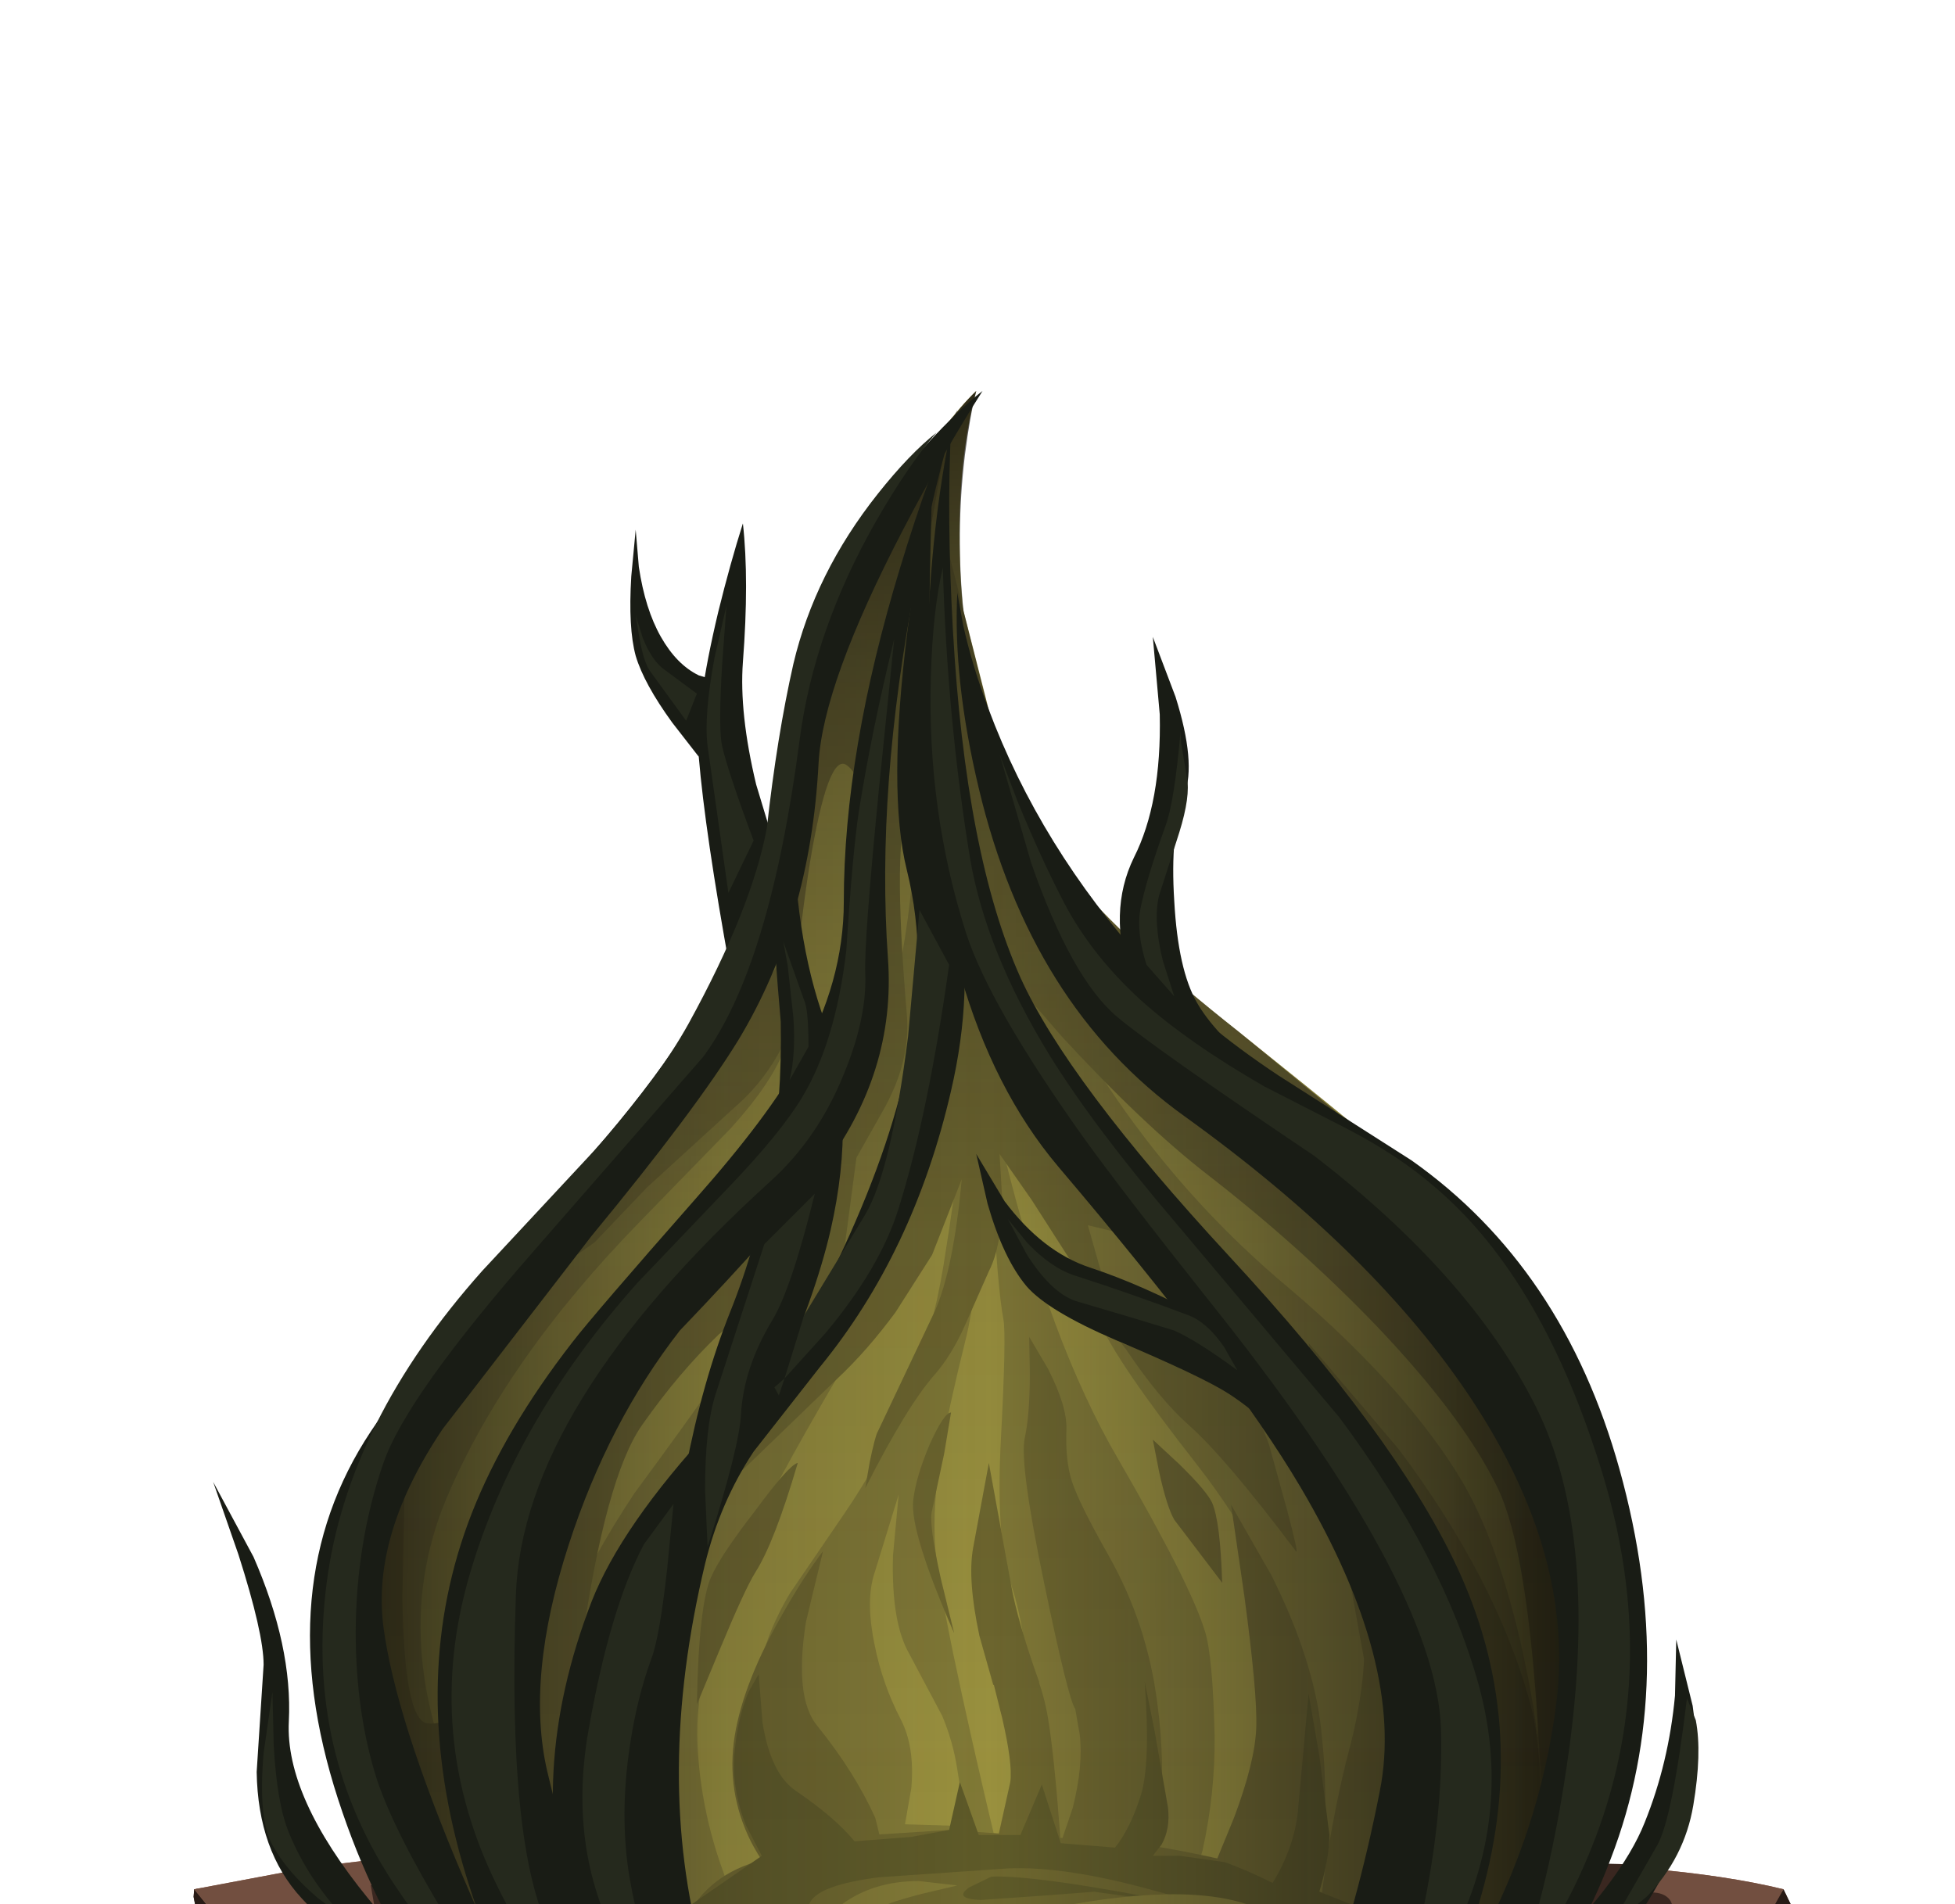 <?xml version="1.0" encoding="UTF-8" standalone="no"?>
<svg xmlns:xlink="http://www.w3.org/1999/xlink" height="151.0px" width="155.0px" xmlns="http://www.w3.org/2000/svg">
  <g transform="matrix(1.0, 0.0, 0.0, 1.0, 0.0, 0.0)">
    <use height="25.8" transform="matrix(1.0, 0.0, 0.0, 1.0, 5.0, 150.0)" width="145.65" xlink:href="#sprite0"/>
    <use height="26.05" transform="matrix(1.0, 0.0, 0.0, 1.0, 5.25, 150.0)" width="143.65" xlink:href="#sprite1"/>
    <use height="143.35" transform="matrix(1.0, 0.0, 0.0, 1.0, 6.7, 31.0)" width="141.8" xlink:href="#shape2"/>
    <use height="135.5" transform="matrix(1.0, 0.0, 0.0, 1.0, 27.05, 31.0)" width="102.35" xlink:href="#sprite2"/>
    <use height="135.5" transform="matrix(1.0, 0.0, 0.0, 1.0, 27.05, 31.0)" width="102.35" xlink:href="#sprite3"/>
    <use height="137.65" transform="matrix(1.0, 0.0, 0.0, 1.0, 16.9, 31.0)" width="117.75" xlink:href="#shape5"/>
    <use height="0.0" id="price_tag_pt" transform="matrix(1.0, 0.0, 0.0, 1.0, 81.75, 175.7)" width="0.0" xlink:href="#sprite4"/>
  </g>
  <defs>
    <g id="sprite0" transform="matrix(1.0, 0.0, 0.0, 1.0, -35.95, -36.0)">
      <use height="25.8" transform="matrix(1.0, 0.0, 0.0, 1.0, 35.95, 36.0)" width="145.65" xlink:href="#shape0"/>
    </g>
    <g id="shape0" transform="matrix(1.0, 0.0, 0.0, 1.0, -35.95, -36.0)">
      <path d="M171.6 36.0 L172.6 39.5 176.35 43.25 178.9 43.75 Q181.45 44.4 181.6 45.0 181.75 45.65 179.55 46.55 L176.35 47.5 Q174.45 47.9 170.1 50.25 168.25 51.25 164.05 51.8 L157.85 52.25 Q156.0 52.25 154.35 53.3 L153.05 54.3 Q154.85 59.0 154.35 59.75 154.0 60.3 152.3 60.65 L148.25 61.05 141.3 60.6 133.85 60.25 126.8 59.6 120.85 58.75 117.5 58.45 113.35 58.75 106.6 59.35 99.1 59.75 80.35 61.75 73.15 61.2 Q68.55 60.5 67.6 59.75 66.8 59.15 72.45 56.45 75.3 55.1 78.25 53.9 L64.85 53.0 Q62.95 53.0 57.4 51.65 L49.35 49.75 41.9 49.2 Q37.2 48.95 36.35 48.25 35.4 47.45 36.8 46.8 L48.85 43.0 Q47.85 39.25 47.85 38.5 47.85 38.05 53.3 37.6 L58.75 37.25 171.6 36.0" fill="#000000" fill-rule="evenodd" stroke="none"/>
    </g>
    <g id="sprite1" transform="matrix(1.0, 0.0, 0.0, 1.0, 0.05, 0.0)">
      <use height="26.05" transform="matrix(1.0, 0.0, 0.0, 1.0, -0.05, 0.0)" width="143.65" xlink:href="#shape1"/>
    </g>
    <g id="shape1" transform="matrix(1.0, 0.0, 0.0, 1.0, 0.05, 0.0)">
      <path d="M135.35 0.0 L136.35 3.5 140.1 7.25 141.75 7.5 Q143.45 7.9 143.6 8.5 143.8 9.2 142.4 10.3 141.15 11.3 140.1 11.5 138.2 11.9 133.85 14.25 132.05 15.25 125.05 16.05 L116.1 16.75 Q114.25 16.75 115.35 17.55 L116.8 18.3 Q117.6 23.5 117.1 24.25 116.75 24.8 114.35 25.35 L109.6 26.0 103.1 25.25 97.6 24.25 84.6 23.75 81.25 22.95 77.1 22.75 70.35 23.35 62.85 23.75 52.45 25.15 46.6 26.0 38.15 25.35 Q32.3 24.5 31.35 23.75 30.55 23.15 36.2 20.45 L42.0 17.9 Q41.85 16.95 39.85 16.3 35.9 15.05 26.85 16.75 25.0 17.1 20.3 15.75 L13.1 13.75 5.8 12.8 Q1.25 12.25 0.35 11.5 -0.6 10.7 0.65 10.4 L2.1 10.25 12.6 7.0 Q11.6 3.25 11.6 2.5 11.6 2.05 17.05 1.6 L22.5 1.25 135.35 0.0" fill="#000000" fill-rule="evenodd" stroke="none"/>
    </g>
    <g id="shape2" transform="matrix(1.0, 0.0, 0.0, 1.0, -6.7, -31.0)">
      <path d="M148.4 157.45 L148.5 158.6 Q148.35 159.9 147.1 160.8 145.2 162.15 143.65 162.75 140.95 163.7 134.9 164.65 L123.95 164.95 118.1 164.4 119.75 169.9 121.4 171.6 Q121.1 172.2 120.2 172.85 118.45 174.15 115.55 174.25 107.5 174.7 95.8 172.85 91.0 172.1 87.05 170.8 L84.05 169.6 79.95 171.15 Q74.9 172.8 70.1 173.25 L55.1 174.1 42.1 173.5 Q39.0 172.75 37.65 171.75 L36.9 170.85 40.7 164.1 35.65 164.95 Q29.5 165.6 24.1 164.9 10.5 163.05 8.1 162.0 7.05 161.55 6.85 160.4 L6.9 159.35 19.75 156.25 Q16.4 154.35 15.75 152.45 L15.35 150.4 15.4 149.8 38.4 147.15 141.4 149.8 142.05 151.15 Q142.45 152.65 141.4 153.4 L137.75 156.25 148.4 157.45" fill="#50362c" fill-rule="evenodd" stroke="none"/>
      <path d="M30.3 164.3 L32.15 162.8 32.65 162.8 37.65 162.3 43.05 161.9 43.75 162.7 44.05 163.6 Q44.05 163.85 39.8 164.95 L29.55 165.55 Q29.55 164.85 30.3 164.3" fill="#281b16" fill-rule="evenodd" stroke="none"/>
      <path d="M128.15 161.95 Q127.9 162.1 128.15 163.25 128.4 164.45 128.8 164.85 L128.8 165.1 121.4 164.75 118.1 164.4 118.25 164.95 116.15 164.4 Q115.25 164.1 114.4 162.75 113.65 161.5 113.65 160.9 L118.35 160.55 123.4 160.8 128.15 161.95" fill="#281b16" fill-rule="evenodd" stroke="none"/>
      <path d="M141.4 153.4 L138.5 155.65 Q133.35 155.15 132.65 154.7 132.15 154.35 134.5 152.6 L138.8 149.75 141.4 149.8 142.05 151.15 Q142.45 152.65 141.4 153.4" fill="#281b16" fill-rule="evenodd" stroke="none"/>
      <path d="M15.4 149.8 L21.2 149.15 32.05 155.25 Q32.65 155.5 30.85 156.8 L28.9 158.2 24.5 157.85 18.4 156.6 19.75 156.25 Q16.4 154.35 15.75 152.45 L15.35 150.4 15.4 149.8" fill="#281b16" fill-rule="evenodd" stroke="none"/>
      <path d="M13.05 160.35 L13.8 161.3 Q14.5 162.35 14.4 162.7 14.3 163.25 16.4 163.7 L13.05 163.3 11.15 162.85 8.1 162.0 Q6.8 161.55 6.7 160.4 L6.9 159.35 13.05 160.35" fill="#3a2720" fill-rule="evenodd" stroke="none"/>
      <path d="M143.65 161.1 L148.4 157.45 148.4 158.8 Q148.15 160.3 146.9 161.25 144.25 163.3 138.45 164.3 L133.15 164.95 Q140.0 163.65 140.65 163.05 142.05 161.8 143.65 161.1" fill="#3a2720" fill-rule="evenodd" stroke="none"/>
      <path d="M112.65 172.1 L121.4 171.95 Q119.4 173.55 117.3 174.1 L112.05 174.35 108.4 174.2 109.9 173.35 112.65 172.1" fill="#3a2720" fill-rule="evenodd" stroke="none"/>
      <path d="M42.1 173.5 Q39.0 172.75 37.65 171.75 L36.9 170.85 37.9 169.1 43.8 169.4 Q43.55 169.8 44.15 171.85 L50.55 173.3 Q52.3 173.55 53.55 174.1 L52.95 174.1 42.1 173.5" fill="#3a2720" fill-rule="evenodd" stroke="none"/>
      <path d="M92.8 169.7 L92.8 170.1 92.55 170.95 Q92.15 171.5 93.65 172.3 L88.9 171.4 85.45 170.15 83.8 169.35 80.65 170.75 76.15 172.3 72.95 172.25 Q70.1 172.15 71.9 171.75 73.7 171.4 74.85 170.3 L75.65 169.25 78.9 166.9 87.15 166.3 92.8 169.7" fill="#281b16" fill-rule="evenodd" stroke="none"/>
      <path d="M136.4 154.2 Q143.8 155.5 148.4 157.2 148.35 158.25 146.55 159.45 143.0 161.9 134.4 162.6 L121.7 162.1 114.9 161.15 117.6 162.85 Q120.45 164.75 121.4 165.85 122.35 167.0 121.95 169.6 L121.4 171.95 113.45 172.2 Q104.1 172.2 96.9 170.85 92.7 170.05 88.6 168.25 L85.4 166.55 68.4 170.85 Q59.85 172.8 47.55 172.0 L36.9 170.85 37.2 168.9 Q37.75 166.7 38.9 165.45 40.45 163.75 45.7 161.65 L37.75 162.65 Q30.5 163.15 23.55 162.6 14.5 161.95 9.8 160.6 8.35 160.0 6.9 159.35 15.35 156.7 24.3 155.05 19.4 153.75 16.9 151.65 L15.4 149.8 23.1 148.35 Q31.7 146.95 36.4 147.15 41.0 147.4 46.7 148.95 L52.9 150.75 Q55.1 151.15 79.45 151.05 L107.9 150.05 Q117.6 147.1 130.45 148.15 136.9 148.7 141.4 149.8 L140.4 151.35 Q138.95 153.15 136.4 154.2" fill="#9e6857" fill-rule="evenodd" stroke="none"/>
      <path d="M137.4 153.65 L132.75 154.35 137.75 154.85 Q134.75 154.85 132.1 155.8 130.4 156.4 132.1 157.0 L134.1 157.45 131.45 157.95 Q128.9 158.55 129.1 159.15 129.4 160.1 134.1 161.05 132.35 162.3 129.9 162.8 L119.7 161.95 114.9 161.15 117.15 162.55 Q119.65 164.15 120.85 165.25 116.75 163.4 115.4 163.7 114.6 163.85 114.25 164.85 L114.1 165.85 109.75 164.9 107.4 166.8 104.75 166.4 102.1 166.55 Q102.1 167.25 100.75 169.2 L96.75 168.95 96.9 170.85 Q92.75 170.05 89.05 168.4 L85.4 166.55 Q74.9 168.95 68.85 170.75 L66.75 171.2 65.35 171.35 Q68.15 168.95 66.4 168.95 L59.4 168.95 57.15 167.2 Q55.05 166.2 53.1 166.05 L45.4 165.75 46.05 164.75 40.4 164.4 40.7 164.1 Q42.6 162.9 45.7 161.65 L42.3 162.35 42.4 162.25 38.65 162.75 Q34.1 163.1 27.9 162.6 L26.15 162.45 25.4 162.25 Q31.4 162.0 31.75 161.05 31.95 160.45 28.4 160.1 L24.75 159.85 29.4 158.4 23.1 156.5 22.15 155.45 24.3 155.05 Q19.4 153.75 16.9 151.65 L15.4 149.8 23.1 148.35 Q31.7 146.95 36.4 147.15 41.0 147.4 46.7 148.95 L52.9 150.75 Q55.1 151.15 79.45 151.05 L107.9 150.05 Q117.6 147.1 130.45 148.15 136.9 148.7 141.4 149.8 L140.7 151.05 Q139.6 152.5 137.75 153.55 L137.4 153.65" fill="#724f40" fill-rule="evenodd" stroke="none"/>
      <path d="M132.4 150.65 Q132.8 151.25 132.3 151.75 L131.5 152.65 Q131.35 153.15 132.4 153.2 L138.55 153.0 137.05 154.15 132.05 154.45 Q130.65 154.55 129.9 155.4 L129.4 156.25 127.55 158.1 126.1 159.2 124.8 160.2 Q124.5 160.6 126.1 161.1 L128.05 161.55 Q126.3 162.4 124.65 162.35 L117.15 161.9 117.8 163.05 114.4 162.95 113.6 163.55 112.65 164.3 111.35 164.2 110.05 163.85 Q109.15 163.85 106.8 165.1 L104.9 165.2 102.8 165.1 Q100.9 165.45 97.4 166.8 L94.65 167.15 92.05 167.55 Q91.5 167.9 92.1 168.85 L92.8 169.7 89.55 168.8 84.65 166.8 80.4 167.9 73.3 169.7 Q74.55 168.7 73.8 168.15 L67.65 167.7 64.2 167.95 61.05 167.9 58.7 166.85 Q56.85 166.05 56.15 166.0 L48.55 165.45 Q47.75 165.5 47.7 165.0 L47.8 164.5 42.9 163.75 Q42.3 163.75 42.25 163.05 42.15 162.4 41.15 162.5 L36.15 162.85 34.85 161.6 33.15 160.0 Q32.8 159.85 32.35 159.0 31.95 158.2 31.15 157.95 L27.8 157.05 25.15 156.5 26.5 156.15 Q27.75 155.7 26.05 155.5 24.35 155.3 22.2 154.45 L20.4 153.65 27.8 152.65 Q29.6 152.45 29.65 150.95 L29.4 149.5 31.9 147.25 37.05 146.55 44.55 145.8 128.4 147.8 132.4 148.05 129.9 148.85 Q129.15 149.15 129.45 149.6 129.8 150.05 130.9 150.05 131.95 150.05 132.4 150.65" fill="#3a2720" fill-rule="evenodd" stroke="none"/>
      <path d="M120.9 172.2 Q118.9 172.8 110.4 172.3 L116.1 171.1 116.1 168.95 119.75 169.9 122.1 168.0 122.25 169.9 Q122.15 171.85 120.9 172.2" fill="#724f40" fill-rule="evenodd" stroke="none"/>
      <path d="M148.4 157.7 Q148.6 158.6 145.4 160.05 L142.1 161.3 144.4 158.65 140.1 158.4 144.1 157.45 142.75 155.55 145.45 156.1 Q148.2 156.8 148.4 157.7" fill="#724f40" fill-rule="evenodd" stroke="none"/>
      <path d="M38.1 167.25 L39.1 168.7 46.1 168.45 42.4 170.15 47.1 171.8 42.55 171.85 Q37.85 171.75 36.9 170.85 35.95 169.95 36.95 168.5 L38.1 167.25" fill="#724f40" fill-rule="evenodd" stroke="none"/>
      <path d="M11.75 157.5 L16.75 156.5 13.1 158.9 17.4 159.6 12.4 160.1 18.1 162.0 13.4 161.55 Q11.35 161.25 8.9 160.25 L6.9 159.35 Q6.8 158.65 11.75 157.5" fill="#724f40" fill-rule="evenodd" stroke="none"/>
      <path d="M101.75 170.6 L104.4 168.45 Q104.85 168.05 105.5 168.2 L107.1 168.7 Q107.9 168.85 109.05 168.0 L110.75 166.55 112.35 166.4 114.4 166.55 Q116.1 166.3 118.1 165.35 121.1 167.05 120.75 167.75 L118.65 167.9 115.75 167.5 Q114.9 167.5 114.55 168.7 L114.4 169.9 Q113.1 169.2 112.1 169.2 111.35 169.2 110.75 169.8 110.1 170.4 110.1 171.1 110.1 172.05 101.75 170.6" fill="#c08973" fill-rule="evenodd" stroke="none"/>
      <path d="M44.8 166.55 L53.05 166.8 Q53.45 167.0 51.7 167.6 50.0 168.2 50.3 168.25 L53.65 168.25 55.9 168.5 Q55.4 168.9 55.7 169.3 L56.55 169.8 58.9 169.95 Q60.85 170.15 60.9 170.5 L55.35 171.2 48.65 170.95 47.25 170.15 Q46.85 169.8 47.3 169.5 47.75 169.15 47.7 168.4 47.7 167.65 47.3 167.65 L39.65 167.25 Q39.3 166.95 41.95 165.8 44.9 164.55 44.05 165.1 43.5 165.5 43.75 166.05 44.05 166.55 44.8 166.55" fill="#c08973" fill-rule="evenodd" stroke="none"/>
      <path d="M20.85 156.8 L20.15 157.75 22.25 157.9 25.05 158.2 Q25.6 158.65 24.1 159.25 L21.55 160.1 Q20.9 160.35 23.3 160.6 L25.9 161.1 22.75 161.45 18.65 161.15 Q17.8 160.85 18.4 160.3 L19.55 159.55 Q20.15 159.1 16.9 158.3 16.0 158.05 17.05 157.5 17.95 157.0 19.4 156.7 L20.85 156.8" fill="#c08973" fill-rule="evenodd" stroke="none"/>
      <path d="M136.55 157.65 Q137.0 157.4 136.4 157.05 135.9 156.7 134.8 156.4 133.85 156.15 134.75 155.85 L136.9 155.4 139.45 155.5 Q140.85 155.7 141.05 156.05 141.3 156.45 138.9 157.75 138.6 157.95 139.65 158.75 L140.9 159.9 Q141.0 160.35 138.25 161.25 135.55 162.1 135.3 161.95 134.6 161.65 135.15 160.9 L136.15 159.75 Q136.35 159.4 134.85 159.15 L133.15 158.65 Q133.1 158.4 134.55 158.15 L136.55 157.65" fill="#c08973" fill-rule="evenodd" stroke="none"/>
      <path d="M84.9 69.5 Q89.2 74.7 98.2 81.8 109.95 91.2 112.8 93.8 129.4 109.2 129.4 129.0 129.4 149.3 120.9 157.45 116.65 161.5 112.4 161.5 109.9 162.75 104.65 164.0 94.15 166.5 80.4 166.5 66.65 166.5 53.15 163.25 L42.4 160.0 Q37.9 159.25 33.8 155.15 25.55 146.9 27.4 130.0 28.65 118.65 33.85 109.8 36.95 104.55 44.9 95.7 52.9 86.8 56.4 80.9 62.25 71.15 64.4 58.5 66.35 47.15 72.1 37.95 74.95 33.35 77.4 31.0 75.9 36.55 76.1 44.15 76.45 59.35 84.9 69.5" fill="#827a36" fill-rule="evenodd" stroke="none"/>
      <path d="M110.85 114.85 Q118.55 125.1 121.25 134.8 122.45 139.1 122.05 146.0 L121.4 152.0 113.25 159.3 Q111.9 145.65 111.1 145.15 110.25 144.65 103.75 106.5 L110.85 114.85" fill="#6e672e" fill-rule="evenodd" stroke="none"/>
      <path d="M75.8 54.0 L76.8 57.8 Q78.2 62.55 80.25 67.2 86.9 82.05 97.8 90.25 104.55 95.3 108.25 99.3 111.95 103.3 115.9 109.85 118.3 113.7 119.85 119.5 122.3 128.75 121.9 137.75 121.5 134.35 120.55 130.2 118.65 122.0 115.8 117.25 113.9 114.1 110.8 110.5 106.9 106.1 102.15 102.1 87.4 89.75 79.9 70.85 77.35 64.55 76.25 58.9 75.25 54.2 75.8 54.0" fill="#9b923e" fill-rule="evenodd" stroke="none"/>
      <path d="M74.75 42.0 L81.0 66.5 Q83.1 73.75 84.75 76.65 87.4 81.3 115.25 96.65 115.8 96.75 120.3 107.35 L126.1 121.15 Q127.25 123.85 124.95 138.2 L122.4 152.0 Q122.45 145.5 122.0 138.0 121.15 123.0 118.75 118.0 116.05 112.4 109.15 105.15 103.1 98.85 95.75 93.15 90.65 89.2 84.15 82.15 L78.4 75.5 Q72.8 68.95 73.2 54.8 73.4 47.75 74.75 42.0" fill="#6e672e" fill-rule="evenodd" stroke="none"/>
      <path d="M74.4 74.25 L76.55 78.35 76.85 82.15 Q76.75 88.3 74.8 100.35 73.05 111.15 66.85 120.15 L62.65 126.3 Q60.65 129.65 60.15 132.75 59.2 138.75 62.65 145.5 64.35 148.85 66.25 151.0 L60.9 155.6 Q59.65 153.85 58.3 150.8 55.6 144.7 55.3 138.35 55.0 131.8 59.2 122.5 61.15 118.15 66.3 109.35 72.55 98.65 74.1 85.4 74.6 81.25 74.55 77.35 L74.4 74.25" fill="#9b923e" fill-rule="evenodd" stroke="none"/>
      <path d="M82.8 88.35 L83.65 93.25 Q84.9 99.3 87.15 104.75 88.45 107.9 94.95 116.2 100.65 123.5 102.55 130.85 104.65 139.0 103.45 148.0 102.85 152.5 101.8 155.35 L94.3 150.35 95.35 146.7 Q96.35 142.15 96.3 137.6 96.15 131.35 95.55 129.4 94.45 125.7 88.6 115.6 83.3 106.5 79.65 91.7 L77.05 78.75 82.8 88.35" fill="#9b923e" fill-rule="evenodd" stroke="none"/>
      <path d="M78.3 86.35 L78.65 94.05 Q79.1 102.25 79.55 104.6 79.8 105.75 79.35 114.2 78.95 122.1 80.15 125.6 81.5 129.45 82.1 139.0 L82.4 147.75 79.05 146.5 Q74.55 127.6 74.15 122.75 73.9 119.4 74.65 114.9 75.2 111.7 76.55 106.25 77.5 102.5 78.0 94.05 L78.3 86.35" fill="#9b923e" fill-rule="evenodd" stroke="none"/>
      <path d="M108.4 156.8 Q106.45 162.35 97.55 164.0 L78.4 165.5 Q68.95 166.05 61.7 163.6 55.8 161.65 54.1 159.0 52.55 156.65 53.95 153.1 55.45 149.2 59.4 147.8 64.6 145.95 65.85 145.7 L75.25 145.1 90.05 146.15 Q97.6 147.3 102.75 149.15 107.05 150.7 108.15 153.9 108.7 155.5 108.4 156.8" fill="#6e672e" fill-rule="evenodd" stroke="none"/>
      <path d="M80.15 125.6 Q80.65 128.5 82.4 133.4 L78.75 133.6 77.65 129.7 Q76.7 125.25 77.15 122.75 L78.4 116.0 80.15 125.6" fill="#6e672e" fill-rule="evenodd" stroke="none"/>
      <path d="M75.4 112.0 L74.85 115.3 73.9 119.75 Q73.6 120.7 74.6 125.2 L75.65 129.5 Q72.15 121.5 72.4 119.0 72.6 117.15 73.7 114.55 74.85 112.0 75.4 112.0" fill="#6e672e" fill-rule="evenodd" stroke="none"/>
      <path d="M97.6 119.3 L100.8 124.9 Q104.15 131.6 104.75 137.15 105.4 142.95 104.75 147.3 104.2 150.85 103.6 150.65 L96.25 148.0 97.85 144.1 Q99.5 139.7 99.6 137.0 99.7 134.3 98.65 126.5 L97.6 119.3" fill="#6e672e" fill-rule="evenodd" stroke="none"/>
      <path d="M63.25 116.0 Q61.4 122.3 59.9 124.65 59.05 126.0 57.0 130.95 L55.25 135.15 Q55.4 127.15 56.4 125.0 57.15 123.3 59.9 119.75 62.6 116.1 63.25 116.0" fill="#6e672e" fill-rule="evenodd" stroke="none"/>
      <path d="M91.4 114.15 L93.5 116.1 Q95.65 118.2 96.1 119.15 96.75 120.65 96.9 125.5 L93.1 120.5 Q92.5 119.45 91.9 116.7 L91.4 114.15" fill="#6e672e" fill-rule="evenodd" stroke="none"/>
      <path d="M63.9 128.6 Q62.95 134.6 64.8 136.85 67.75 140.5 69.4 144.15 L70.25 147.65 61.75 149.15 Q60.6 148.05 59.55 146.05 57.55 142.05 58.25 137.65 58.95 133.3 62.2 127.7 63.8 124.9 65.25 123.0 L63.9 128.6" fill="#6e672e" fill-rule="evenodd" stroke="none"/>
      <path d="M74.55 86.5 L74.9 82.0 77.25 76.5 Q77.25 76.85 79.2 80.6 81.35 84.75 82.75 86.5 84.9 89.15 90.4 98.15 L86.25 97.15 88.9 106.5 Q86.1 102.3 85.1 100.3 L81.8 95.15 79.25 91.5 79.45 94.9 Q79.45 98.75 78.4 100.8 L76.5 105.1 Q75.45 107.45 74.1 109.0 71.9 111.5 68.6 118.0 L68.95 115.95 Q69.4 113.8 69.6 113.5 L74.1 104.0 Q75.6 100.65 76.25 93.5 L73.9 99.5 71.0 104.05 Q68.75 107.1 66.4 109.3 L57.75 117.65 62.9 109.8 71.9 94.65 Q73.8 91.6 74.55 86.5" fill="#6e672e" fill-rule="evenodd" stroke="none"/>
      <path d="M63.3 79.5 L62.35 82.3 Q60.85 85.55 58.3 87.75 L51.3 94.15 47.15 98.5 45.8 99.45 44.6 100.15 Q53.45 90.3 55.9 85.75 58.35 81.2 62.25 75.75 62.15 76.2 62.7 77.85 L63.55 80.0 63.3 79.5" fill="#6e672e" fill-rule="evenodd" stroke="none"/>
      <path d="M72.25 60.5 Q73.3 70.9 69.75 83.2 66.75 93.55 61.6 102.15 58.6 107.15 50.3 118.4 43.4 128.8 42.9 136.15 42.4 143.65 44.35 151.1 45.35 154.8 46.4 157.0 41.6 152.35 37.85 145.2 30.3 131.0 35.4 118.8 40.05 107.8 50.8 96.8 L57.95 89.45 Q61.3 85.75 62.25 83.0 63.65 79.1 63.2 68.0 62.8 57.15 64.9 51.65 67.4 45.2 71.15 40.6 73.05 38.3 74.4 37.3 73.5 39.35 72.75 43.3 71.3 51.15 72.25 60.5" fill="#9b923e" fill-rule="evenodd" stroke="none"/>
      <path d="M72.6 48.8 L72.85 55.6 Q72.9 62.65 72.1 64.0 70.7 66.2 71.9 80.5 72.2 84.1 70.1 87.9 L67.9 91.8 66.6 101.65 Q63.4 107.3 63.4 106.15 L65.4 87.65 68.6 75.15 Q69.35 72.45 69.0 67.35 68.65 61.65 67.1 60.65 65.65 59.7 64.2 68.5 63.5 72.9 63.1 77.5 L62.1 74.65 63.65 64.2 Q65.4 53.2 66.25 50.65 68.2 44.7 71.75 39.5 73.55 36.9 74.9 35.5 L72.6 48.8" fill="#6e672e" fill-rule="evenodd" stroke="none"/>
      <path d="M32.1 117.0 L31.9 126.7 Q32.05 136.45 33.9 136.65 35.8 136.85 36.7 134.55 L37.25 132.15 41.1 157.3 Q37.4 153.25 33.8 147.8 26.7 136.9 27.4 130.0 28.15 123.15 30.2 119.4 L32.1 117.0" fill="#6e672e" fill-rule="evenodd" stroke="none"/>
      <path d="M59.6 103.65 L57.0 105.8 Q53.85 108.8 50.9 113.0 48.0 117.15 46.1 130.5 45.15 137.15 44.75 143.0 L43.4 146.0 Q42.0 141.05 41.85 134.2 41.5 120.6 47.75 111.3 54.0 102.05 58.75 98.2 61.15 96.25 62.25 96.15 L59.6 103.65" fill="#6e672e" fill-rule="evenodd" stroke="none"/>
      <path d="M110.0 129.15 Q112.5 138.25 112.1 141.15 111.4 145.8 109.25 154.8 L104.6 151.5 105.25 146.95 Q106.05 142.25 106.9 139.0 108.8 131.95 107.9 126.5 107.6 124.65 107.45 122.45 L107.4 120.65 110.0 129.15" fill="#6e672e" fill-rule="evenodd" stroke="none"/>
      <path d="M89.35 107.1 L88.9 106.5 98.6 109.65 99.35 111.25 100.6 114.5 102.05 119.75 Q103.0 123.35 102.75 123.0 97.1 115.5 94.25 113.0 91.9 110.9 89.35 107.1" fill="#6e672e" fill-rule="evenodd" stroke="none"/>
      <path d="M82.8 125.6 Q80.8 116.0 81.25 114.0 81.65 112.15 81.65 108.9 L81.6 106.0 83.1 108.55 Q84.6 111.5 84.55 113.3 84.45 115.85 85.0 117.5 85.55 119.2 87.9 123.35 90.95 128.75 91.75 135.0 92.4 139.8 91.95 143.95 L91.4 147.15 84.1 146.15 85.05 143.35 Q85.9 140.0 85.6 137.5 L85.25 135.5 Q84.7 134.75 82.8 125.6" fill="#6e672e" fill-rule="evenodd" stroke="none"/>
      <path d="M84.1 146.15 L79.1 145.8 80.1 141.3 Q80.3 139.85 79.45 136.2 L78.6 132.8 81.6 131.5 82.15 132.8 Q82.8 134.45 83.1 136.3 83.6 139.3 84.1 146.15" fill="#6e672e" fill-rule="evenodd" stroke="none"/>
      <path d="M70.8 123.35 Q70.65 128.65 72.1 131.15 L74.7 136.05 Q75.55 138.05 75.9 140.3 L76.6 144.8 71.75 144.65 72.25 141.8 Q72.55 138.5 71.4 136.3 69.95 133.5 69.35 130.45 68.65 127.15 69.25 125.0 L71.25 118.5 70.8 123.35" fill="#9b923e" fill-rule="evenodd" stroke="none"/>
      <path d="M115.25 153.8 Q109.6 157.0 106.1 157.8 104.95 158.1 104.75 157.5 L104.8 156.0 Q104.9 153.3 101.6 152.65 L91.3 149.85 Q84.4 147.95 79.9 148.15 L69.7 148.85 Q65.0 149.45 64.25 150.8 62.15 154.4 62.05 155.15 61.65 158.15 66.75 159.3 72.9 160.75 79.1 161.1 L89.4 160.5 Q93.4 159.5 93.75 157.05 94.05 154.6 90.4 154.5 L82.75 155.25 75.4 156.0 Q72.7 155.9 72.45 153.95 L72.75 152.0 73.7 153.3 Q75.05 154.5 76.9 154.0 L84.55 153.0 Q90.0 152.7 92.4 153.15 94.8 153.6 96.25 156.1 97.65 158.55 96.6 159.5 95.35 160.6 88.45 162.2 80.85 163.95 76.6 163.5 L68.05 162.1 61.4 160.8 57.6 161.0 Q56.6 161.15 56.6 160.15 56.6 159.0 55.5 155.05 L54.4 151.3 60.4 147.15 59.15 144.75 Q57.95 141.75 58.25 138.8 58.55 135.9 59.4 134.05 L60.15 132.75 60.45 136.55 Q61.1 140.65 63.1 142.0 66.25 144.15 67.75 146.0 L72.25 145.65 75.25 145.1 76.1 141.3 77.6 145.5 80.9 145.5 82.6 141.5 84.1 146.15 88.4 146.5 Q89.6 145.0 90.4 142.5 91.25 140.0 90.75 133.3 L91.55 137.3 92.6 143.3 Q92.8 145.0 92.1 146.25 L91.4 147.15 93.55 147.15 97.1 147.65 Q98.9 148.3 100.9 149.3 102.6 146.5 102.9 143.65 L103.75 134.3 104.6 139.2 105.4 145.5 Q105.4 147.3 104.6 150.0 L108.4 151.5 111.4 141.5 113.75 136.3 115.25 153.8" fill="#5e5a28" fill-rule="evenodd" stroke="none"/>
      <path d="M66.1 154.15 L67.85 155.0 Q70.15 155.95 72.75 156.15 76.9 156.5 87.9 156.3 L84.4 157.8 78.35 158.3 71.25 158.15 Q69.4 158.05 67.55 156.6 65.7 155.15 66.1 154.15" fill="#5e5a28" fill-rule="evenodd" stroke="none"/>
      <path d="M86.75 150.0 L82.8 150.3 77.75 150.65 Q75.55 150.55 76.85 149.65 L78.6 148.8 Q82.25 148.65 94.1 151.0 L86.75 150.0" fill="#5e5a28" fill-rule="evenodd" stroke="none"/>
      <path d="M98.75 157.15 Q99.15 156.25 98.65 155.25 97.65 153.25 93.1 152.8 89.25 152.45 84.0 152.8 79.4 153.15 77.75 152.8 75.55 152.4 74.7 151.75 L74.25 151.15 76.45 151.75 83.4 151.3 Q89.1 150.15 93.5 150.2 99.1 150.3 101.6 152.5 103.9 154.45 101.55 156.0 100.4 156.8 98.75 157.15" fill="#827a36" fill-rule="evenodd" stroke="none"/>
      <path d="M63.4 151.5 L63.4 153.3 63.65 153.15 63.1 155.15 Q62.45 157.05 68.55 158.55 73.2 159.65 79.6 160.15 83.65 160.45 88.95 159.35 L93.4 158.15 Q89.1 160.8 86.4 161.65 L80.15 161.85 71.25 161.0 63.45 160.1 Q60.05 159.25 57.9 156.8 55.95 154.5 59.25 152.9 L63.4 151.5" fill="#827a36" fill-rule="evenodd" stroke="none"/>
      <path d="M75.9 149.5 L73.15 150.15 Q70.2 150.9 69.25 151.5 68.3 152.15 69.85 153.65 L71.6 155.0 Q69.75 154.15 67.25 153.65 65.7 153.35 66.05 152.15 L66.75 151.0 Q69.25 149.15 72.85 149.15 L75.9 149.5" fill="#827a36" fill-rule="evenodd" stroke="none"/>
      <path d="M90.75 155.5 Q92.95 155.85 91.35 156.9 89.85 157.85 87.4 158.3 L81.1 158.65 76.9 158.65 79.4 157.85 84.25 156.65 88.5 155.85 90.75 155.5" fill="#827a36" fill-rule="evenodd" stroke="none"/>
    </g>
    <g id="sprite2" transform="matrix(1.0, 0.0, 0.0, 1.0, 0.05, 0.0)">
      <use height="135.5" transform="matrix(1.0, 0.0, 0.0, 1.0, -0.05, 0.0)" width="102.35" xlink:href="#shape3"/>
    </g>
    <g id="shape3" transform="matrix(1.0, 0.0, 0.0, 1.0, 0.05, 0.0)">
      <path d="M85.7 62.8 Q102.3 78.2 102.3 98.0 102.3 118.3 93.8 126.45 89.55 130.5 85.3 130.5 82.8 131.75 77.55 133.0 67.05 135.5 53.3 135.5 39.55 135.5 26.05 132.25 19.3 130.65 15.3 129.0 10.8 128.25 6.7 124.15 -1.55 115.9 0.3 99.0 L0.85 95.35 0.9 95.15 Q2.55 85.65 7.4 77.85 10.35 73.05 17.4 65.2 24.7 57.0 27.9 52.1 33.4 43.75 36.0 33.55 35.9 25.65 37.8 20.65 39.65 15.95 42.0 12.45 44.4 7.3 47.6 3.15 49.2 1.05 50.3 0.0 49.8 1.95 49.4 5.1 48.65 11.4 49.3 17.5 L52.25 29.25 Q54.45 34.4 57.8 38.5 62.1 43.7 71.1 50.8 L85.7 62.8" fill="url(#gradient0)" fill-rule="evenodd" stroke="none"/>
    </g>
    <linearGradient gradientTransform="matrix(0.073, 0.0, 0.0, -0.073, 48.7, 67.75)" gradientUnits="userSpaceOnUse" id="gradient0" spreadMethod="pad" x1="-819.2" x2="819.2">
      <stop offset="0.0" stop-color="#000000"/>
      <stop offset="0.11" stop-color="#0b0a0a" stop-opacity="0.69"/>
      <stop offset="0.349" stop-color="#1d191a" stop-opacity="0.18"/>
      <stop offset="0.522" stop-color="#231f20" stop-opacity="0.0"/>
      <stop offset="0.796" stop-color="#110f0f" stop-opacity="0.522"/>
      <stop offset="1.0" stop-color="#000000"/>
    </linearGradient>
    <g id="sprite3" transform="matrix(1.0, 0.0, 0.0, 1.0, 0.05, 0.0)">
      <use height="135.5" transform="matrix(1.0, 0.0, 0.0, 1.0, -0.05, 0.0)" width="102.35" xlink:href="#shape4"/>
    </g>
    <g id="shape4" transform="matrix(1.0, 0.0, 0.0, 1.0, 0.05, 0.0)">
      <path d="M85.7 62.8 Q102.3 78.2 102.3 98.0 102.3 118.3 93.8 126.45 89.55 130.5 85.3 130.5 82.8 131.75 77.55 133.0 67.05 135.5 53.3 135.5 39.55 135.5 26.05 132.25 19.3 130.65 15.3 129.0 10.8 128.25 6.7 124.15 -1.55 115.9 0.3 99.0 L0.85 95.35 0.9 95.15 Q2.55 85.65 7.4 77.85 10.35 73.05 17.4 65.2 24.7 57.0 27.9 52.1 33.4 43.75 36.0 33.55 35.9 25.65 37.8 20.65 39.65 15.95 42.0 12.45 44.4 7.3 47.6 3.15 49.2 1.05 50.3 0.0 49.8 1.95 49.4 5.1 48.65 11.4 49.3 17.5 L52.25 29.25 Q54.45 34.4 57.8 38.5 62.1 43.7 71.1 50.8 L85.7 62.8" fill="url(#gradient1)" fill-rule="evenodd" stroke="none"/>
    </g>
    <linearGradient gradientTransform="matrix(0.0, 0.084, 0.084, 0.0, 51.15, 47.5)" gradientUnits="userSpaceOnUse" id="gradient1" spreadMethod="pad" x1="-819.2" x2="819.2">
      <stop offset="0.0" stop-color="#000000"/>
      <stop offset="0.051" stop-color="#040304" stop-opacity="0.886"/>
      <stop offset="0.333" stop-color="#151313" stop-opacity="0.388"/>
      <stop offset="0.639" stop-color="#201c1d" stop-opacity="0.094"/>
      <stop offset="1.0" stop-color="#231f20" stop-opacity="0.0"/>
    </linearGradient>
    <g id="shape5" transform="matrix(1.0, 0.0, 0.0, 1.0, -16.9, -31.0)">
      <path d="M70.4 76.0 Q71.05 85.05 65.15 92.8 61.8 97.25 53.9 105.5 48.25 112.75 45.1 122.45 41.65 133.05 43.4 140.5 45.9 151.0 50.4 162.5 L41.9 160.0 Q38.8 155.15 36.65 147.7 32.4 132.8 37.4 120.0 40.0 113.35 45.4 106.4 47.1 104.2 55.15 95.05 60.95 88.5 63.4 84.05 66.9 77.85 66.9 71.5 66.9 59.65 71.4 44.9 73.65 37.5 75.9 32.5 74.15 38.0 72.6 46.2 69.45 62.55 70.4 76.0" fill="#191c15" fill-rule="evenodd" stroke="none"/>
      <path d="M73.9 38.5 Q73.4 56.0 73.9 62.0 74.15 65.0 75.95 71.65 77.25 78.55 75.4 86.5 72.45 99.3 65.0 108.4 L59.75 115.1 Q57.1 119.1 55.9 124.0 51.85 140.9 55.7 154.9 57.65 161.9 60.4 165.5 L50.4 162.5 Q47.4 159.15 45.45 153.0 41.6 140.75 46.9 127.0 49.25 121.0 56.45 113.2 64.1 104.85 66.4 100.0 70.5 91.35 71.95 84.3 73.65 76.05 71.9 69.0 70.35 62.75 71.95 50.0 72.8 43.65 73.9 38.5" fill="#191c15" fill-rule="evenodd" stroke="none"/>
      <path d="M75.4 34.0 Q75.05 41.0 75.55 49.95 76.55 67.8 80.9 77.5 84.6 85.7 97.45 99.6 110.5 113.7 115.4 124.0 121.35 136.5 117.45 150.25 115.55 157.15 112.4 161.5 L102.4 164.0 104.8 158.65 Q107.55 151.4 109.4 142.0 111.4 131.95 103.1 117.9 97.7 108.75 83.9 92.5 73.6 80.3 73.45 55.95 73.4 43.75 75.4 34.0" fill="#191c15" fill-rule="evenodd" stroke="none"/>
      <path d="M77.9 31.0 Q74.8 35.85 71.6 42.0 65.25 54.2 64.9 60.5 64.25 73.0 58.55 82.45 55.15 88.0 46.9 98.0 L35.1 113.3 Q29.45 121.7 30.4 129.0 31.35 136.2 36.7 148.8 39.4 155.15 41.9 160.0 L33.9 157.15 Q29.55 151.1 26.8 142.65 21.3 125.7 29.4 113.5 34.75 105.45 46.9 91.5 55.65 81.45 58.4 74.0 60.65 67.9 62.2 58.0 63.45 50.1 66.4 45.0 69.85 39.05 74.2 34.45 76.4 32.15 77.9 31.0" fill="#191c15" fill-rule="evenodd" stroke="none"/>
      <path d="M75.9 47.0 L76.35 49.5 Q77.05 52.7 78.35 56.15 82.45 67.15 90.9 76.5 95.05 81.1 101.4 85.3 L111.9 92.0 Q123.95 100.5 128.4 116.5 133.1 133.4 127.7 147.4 125.05 154.4 121.4 158.0 L112.4 161.5 Q114.65 158.9 117.15 154.25 122.15 145.0 123.4 135.0 124.85 123.35 116.7 111.0 109.05 99.4 93.9 88.5 81.7 79.75 77.6 62.5 75.55 53.9 75.9 47.0" fill="#191c15" fill-rule="evenodd" stroke="none"/>
      <path d="M62.9 64.4 Q62.9 74.15 65.4 81.0 68.0 88.15 65.85 97.55 64.6 102.95 61.4 110.0 58.9 115.5 53.4 122.5 53.65 120.1 54.35 116.55 55.7 109.5 57.9 104.0 62.15 93.4 61.9 81.0 60.9 69.75 61.4 67.0 L63.4 56.0 62.9 64.4" fill="#191c15" fill-rule="evenodd" stroke="none"/>
      <path d="M86.4 100.5 Q90.65 101.9 95.55 104.55 100.0 107.0 102.4 109.0 104.3 110.55 107.3 117.2 L109.9 123.5 105.7 118.3 Q100.85 112.7 97.4 110.5 95.3 109.15 88.45 106.25 83.1 103.95 81.4 102.0 79.55 99.8 78.3 95.45 L77.4 91.5 79.65 95.25 Q82.65 99.25 86.4 100.5" fill="#191c15" fill-rule="evenodd" stroke="none"/>
      <path d="M18.9 123.25 L16.9 117.5 20.1 123.45 Q23.2 130.55 22.9 136.5 22.6 142.45 29.2 150.55 32.55 154.65 35.9 157.5 34.3 157.25 31.95 156.25 27.35 154.25 23.9 150.5 20.45 146.75 20.35 140.5 L20.9 132.0 Q20.9 129.5 18.9 123.25" fill="#191c15" fill-rule="evenodd" stroke="none"/>
      <path d="M132.9 146.5 Q130.7 151.5 127.2 155.25 L124.1 158.0 115.4 161.5 121.8 155.8 Q128.55 149.2 130.4 144.5 132.3 139.8 132.8 134.45 L132.9 130.0 134.2 135.25 Q135.1 141.5 132.9 146.5" fill="#191c15" fill-rule="evenodd" stroke="none"/>
      <path d="M94.9 79.5 Q96.15 81.7 99.65 84.8 L102.9 87.5 91.9 82.5 Q90.55 80.6 89.65 77.8 87.8 72.3 89.9 68.0 92.1 63.65 91.95 56.65 L91.4 50.5 93.2 55.25 Q94.85 60.5 93.9 63.0 92.75 66.0 93.1 71.45 93.4 76.9 94.9 79.5" fill="#191c15" fill-rule="evenodd" stroke="none"/>
      <path d="M61.4 67.0 L57.9 77.0 Q55.9 66.0 55.4 60.0 55.1 56.25 56.95 48.5 57.9 44.65 58.9 41.5 59.4 46.0 58.9 52.5 58.6 56.55 59.95 62.2 L61.4 67.0" fill="#191c15" fill-rule="evenodd" stroke="none"/>
      <path d="M55.4 60.0 L53.3 57.3 Q51.05 54.2 50.4 52.0 49.8 49.8 50.05 45.7 L50.4 42.0 50.65 44.95 Q51.15 48.3 52.4 50.5 53.65 52.7 55.4 53.55 L56.9 54.0 55.4 60.0" fill="#191c15" fill-rule="evenodd" stroke="none"/>
      <path d="M32.6 156.3 L53.4 156.5 56.65 159.95 Q61.15 163.55 67.4 164.5 73.2 165.35 79.3 164.3 L88.9 163.0 Q93.3 163.0 102.3 159.25 106.8 157.4 110.4 155.5 L123.9 158.0 Q120.9 160.5 113.55 163.1 98.85 168.25 77.1 168.65 58.75 169.0 43.85 162.7 39.2 160.7 35.45 158.3 L32.6 156.3" fill="#191c15" fill-rule="evenodd" stroke="none"/>
      <path d="M53.4 119.25 L52.9 124.35 Q52.3 129.8 51.65 131.5 50.5 134.65 49.95 138.35 49.1 143.9 49.9 148.8 50.7 153.5 52.45 157.55 L54.1 160.65 Q51.55 158.7 49.35 154.75 44.95 146.95 46.65 137.25 48.35 127.55 51.05 122.45 L53.4 119.25" fill="#25291d" fill-rule="evenodd" stroke="none"/>
      <path d="M56.1 122.65 L55.9 118.15 Q55.9 113.1 56.75 110.5 L60.6 98.65 64.6 94.65 Q62.75 102.15 61.25 104.65 58.95 108.45 58.75 112.15 58.6 114.8 56.1 122.65" fill="#25291d" fill-rule="evenodd" stroke="none"/>
      <path d="M72.9 72.15 L75.25 76.5 Q73.6 88.3 71.25 95.8 69.8 100.5 65.45 105.7 L62.2 109.3 63.75 104.3 68.6 96.3 Q70.65 92.85 72.0 82.15 L72.9 72.15 M62.2 109.3 L61.75 110.65 61.4 110.0 62.2 109.3" fill="#25291d" fill-rule="evenodd" stroke="none"/>
      <path d="M70.9 50.65 L69.7 62.4 Q68.5 74.65 68.6 77.15 68.75 80.65 66.95 85.05 64.9 90.2 61.1 93.65 41.4 111.55 40.9 126.5 40.2 146.35 43.6 153.15 45.6 157.15 46.1 159.0 42.4 155.6 39.45 149.6 33.5 137.6 37.25 124.8 40.85 112.55 50.6 101.65 L58.0 93.9 Q61.95 89.75 63.6 87.0 66.25 82.6 67.1 75.35 67.6 67.5 68.1 64.3 69.1 58.0 70.9 50.65" fill="#25291d" fill-rule="evenodd" stroke="none"/>
      <path d="M62.1 74.65 L63.75 79.3 Q64.1 80.0 64.1 83.0 L62.6 85.65 Q63.1 83.65 62.9 80.65 L62.45 76.55 62.1 74.65" fill="#25291d" fill-rule="evenodd" stroke="none"/>
      <path d="M74.25 34.3 Q72.0 36.9 69.5 41.25 64.55 49.9 63.4 58.65 61.05 76.65 55.75 83.8 L42.4 99.1 Q32.2 110.75 30.4 116.0 28.25 122.2 28.2 129.35 28.2 135.85 29.9 141.15 31.3 145.3 35.4 152.05 L39.25 158.0 Q35.2 155.3 31.55 149.85 24.15 139.05 25.9 125.5 27.55 112.75 38.25 100.75 L47.05 91.3 Q52.05 85.75 54.6 81.15 59.6 72.05 60.8 65.65 61.6 58.4 62.9 52.65 64.6 45.45 69.6 39.15 72.1 36.0 74.25 34.3" fill="#25291d" fill-rule="evenodd" stroke="none"/>
      <path d="M74.75 45.0 Q75.1 57.0 76.9 68.0 78.15 75.4 83.2 83.65 86.8 89.45 93.25 97.0 L106.2 112.4 Q114.45 123.5 117.25 133.65 119.95 143.55 115.45 153.0 113.2 157.75 110.4 160.5 L112.45 153.2 Q114.45 144.45 114.25 137.15 113.9 125.65 95.75 103.0 89.0 94.5 85.8 90.05 78.45 79.7 76.6 74.0 73.5 64.3 73.8 53.7 73.95 48.4 74.75 45.0" fill="#25291d" fill-rule="evenodd" stroke="none"/>
      <path d="M79.25 59.8 L80.7 63.6 Q82.55 68.1 84.4 71.65 86.6 75.8 90.5 79.35 94.25 82.7 100.25 86.15 L106.7 89.45 Q110.95 91.65 113.85 94.2 122.4 101.5 127.1 117.0 131.65 132.1 126.5 145.7 123.9 152.5 120.4 156.3 122.85 149.25 124.2 140.15 126.95 121.9 121.75 111.5 116.55 101.15 104.2 91.65 91.5 83.1 88.6 80.65 84.95 77.6 81.75 68.4 L79.25 59.8" fill="#25291d" fill-rule="evenodd" stroke="none"/>
      <path d="M93.6 58.0 L93.65 58.95 94.1 61.65 Q94.4 63.1 93.5 66.0 L91.9 71.0 Q91.4 72.95 92.2 76.2 L93.1 79.0 90.9 76.5 Q90.1 74.0 90.4 72.15 90.85 69.8 92.4 65.5 93.1 63.65 93.6 58.0" fill="#25291d" fill-rule="evenodd" stroke="none"/>
      <path d="M57.6 48.0 L57.25 52.75 Q56.95 57.8 57.25 59.15 57.75 61.3 59.75 66.65 L57.75 70.8 56.1 59.15 Q55.8 56.75 56.65 52.15 L57.6 48.0" fill="#25291d" fill-rule="evenodd" stroke="none"/>
      <path d="M50.4 48.8 L50.95 50.55 Q51.7 52.45 52.75 53.15 L55.25 55.0 54.4 57.15 51.6 53.3 Q51.05 52.6 50.7 50.6 L50.4 48.8" fill="#25291d" fill-rule="evenodd" stroke="none"/>
      <path d="M105.6 159.5 L107.75 161.65 Q101.4 163.8 99.4 164.0 L93.8 165.2 86.25 166.65 Q76.35 167.7 68.9 166.8 65.35 166.4 61.15 164.75 L57.6 163.15 58.25 162.0 64.25 164.65 69.25 165.45 75.75 165.8 80.45 165.4 84.9 164.5 94.4 163.15 Q97.95 162.65 102.0 161.0 L105.6 159.5" fill="#25291d" fill-rule="evenodd" stroke="none"/>
      <path d="M21.6 134.15 L21.7 138.35 Q21.95 143.0 22.9 145.3 24.4 149.0 27.4 152.15 L25.2 150.5 Q22.75 148.4 21.6 146.3 20.45 144.25 20.9 139.0 L21.6 134.15" fill="#25291d" fill-rule="evenodd" stroke="none"/>
      <path d="M133.75 134.65 L134.45 136.4 Q134.95 139.0 134.25 143.15 133.55 147.3 130.55 150.4 L127.75 152.65 131.4 146.3 Q132.6 144.15 133.75 134.65" fill="#25291d" fill-rule="evenodd" stroke="none"/>
      <path d="M79.9 96.65 L81.45 98.55 Q83.35 100.55 85.25 101.15 89.9 102.65 94.25 104.3 95.7 104.85 97.05 106.8 L98.1 108.65 Q94.9 106.3 93.1 105.5 L89.65 104.45 85.25 103.15 Q83.3 102.45 81.4 99.45 L79.9 96.65" fill="#25291d" fill-rule="evenodd" stroke="none"/>
    </g>
  </defs>
</svg>
